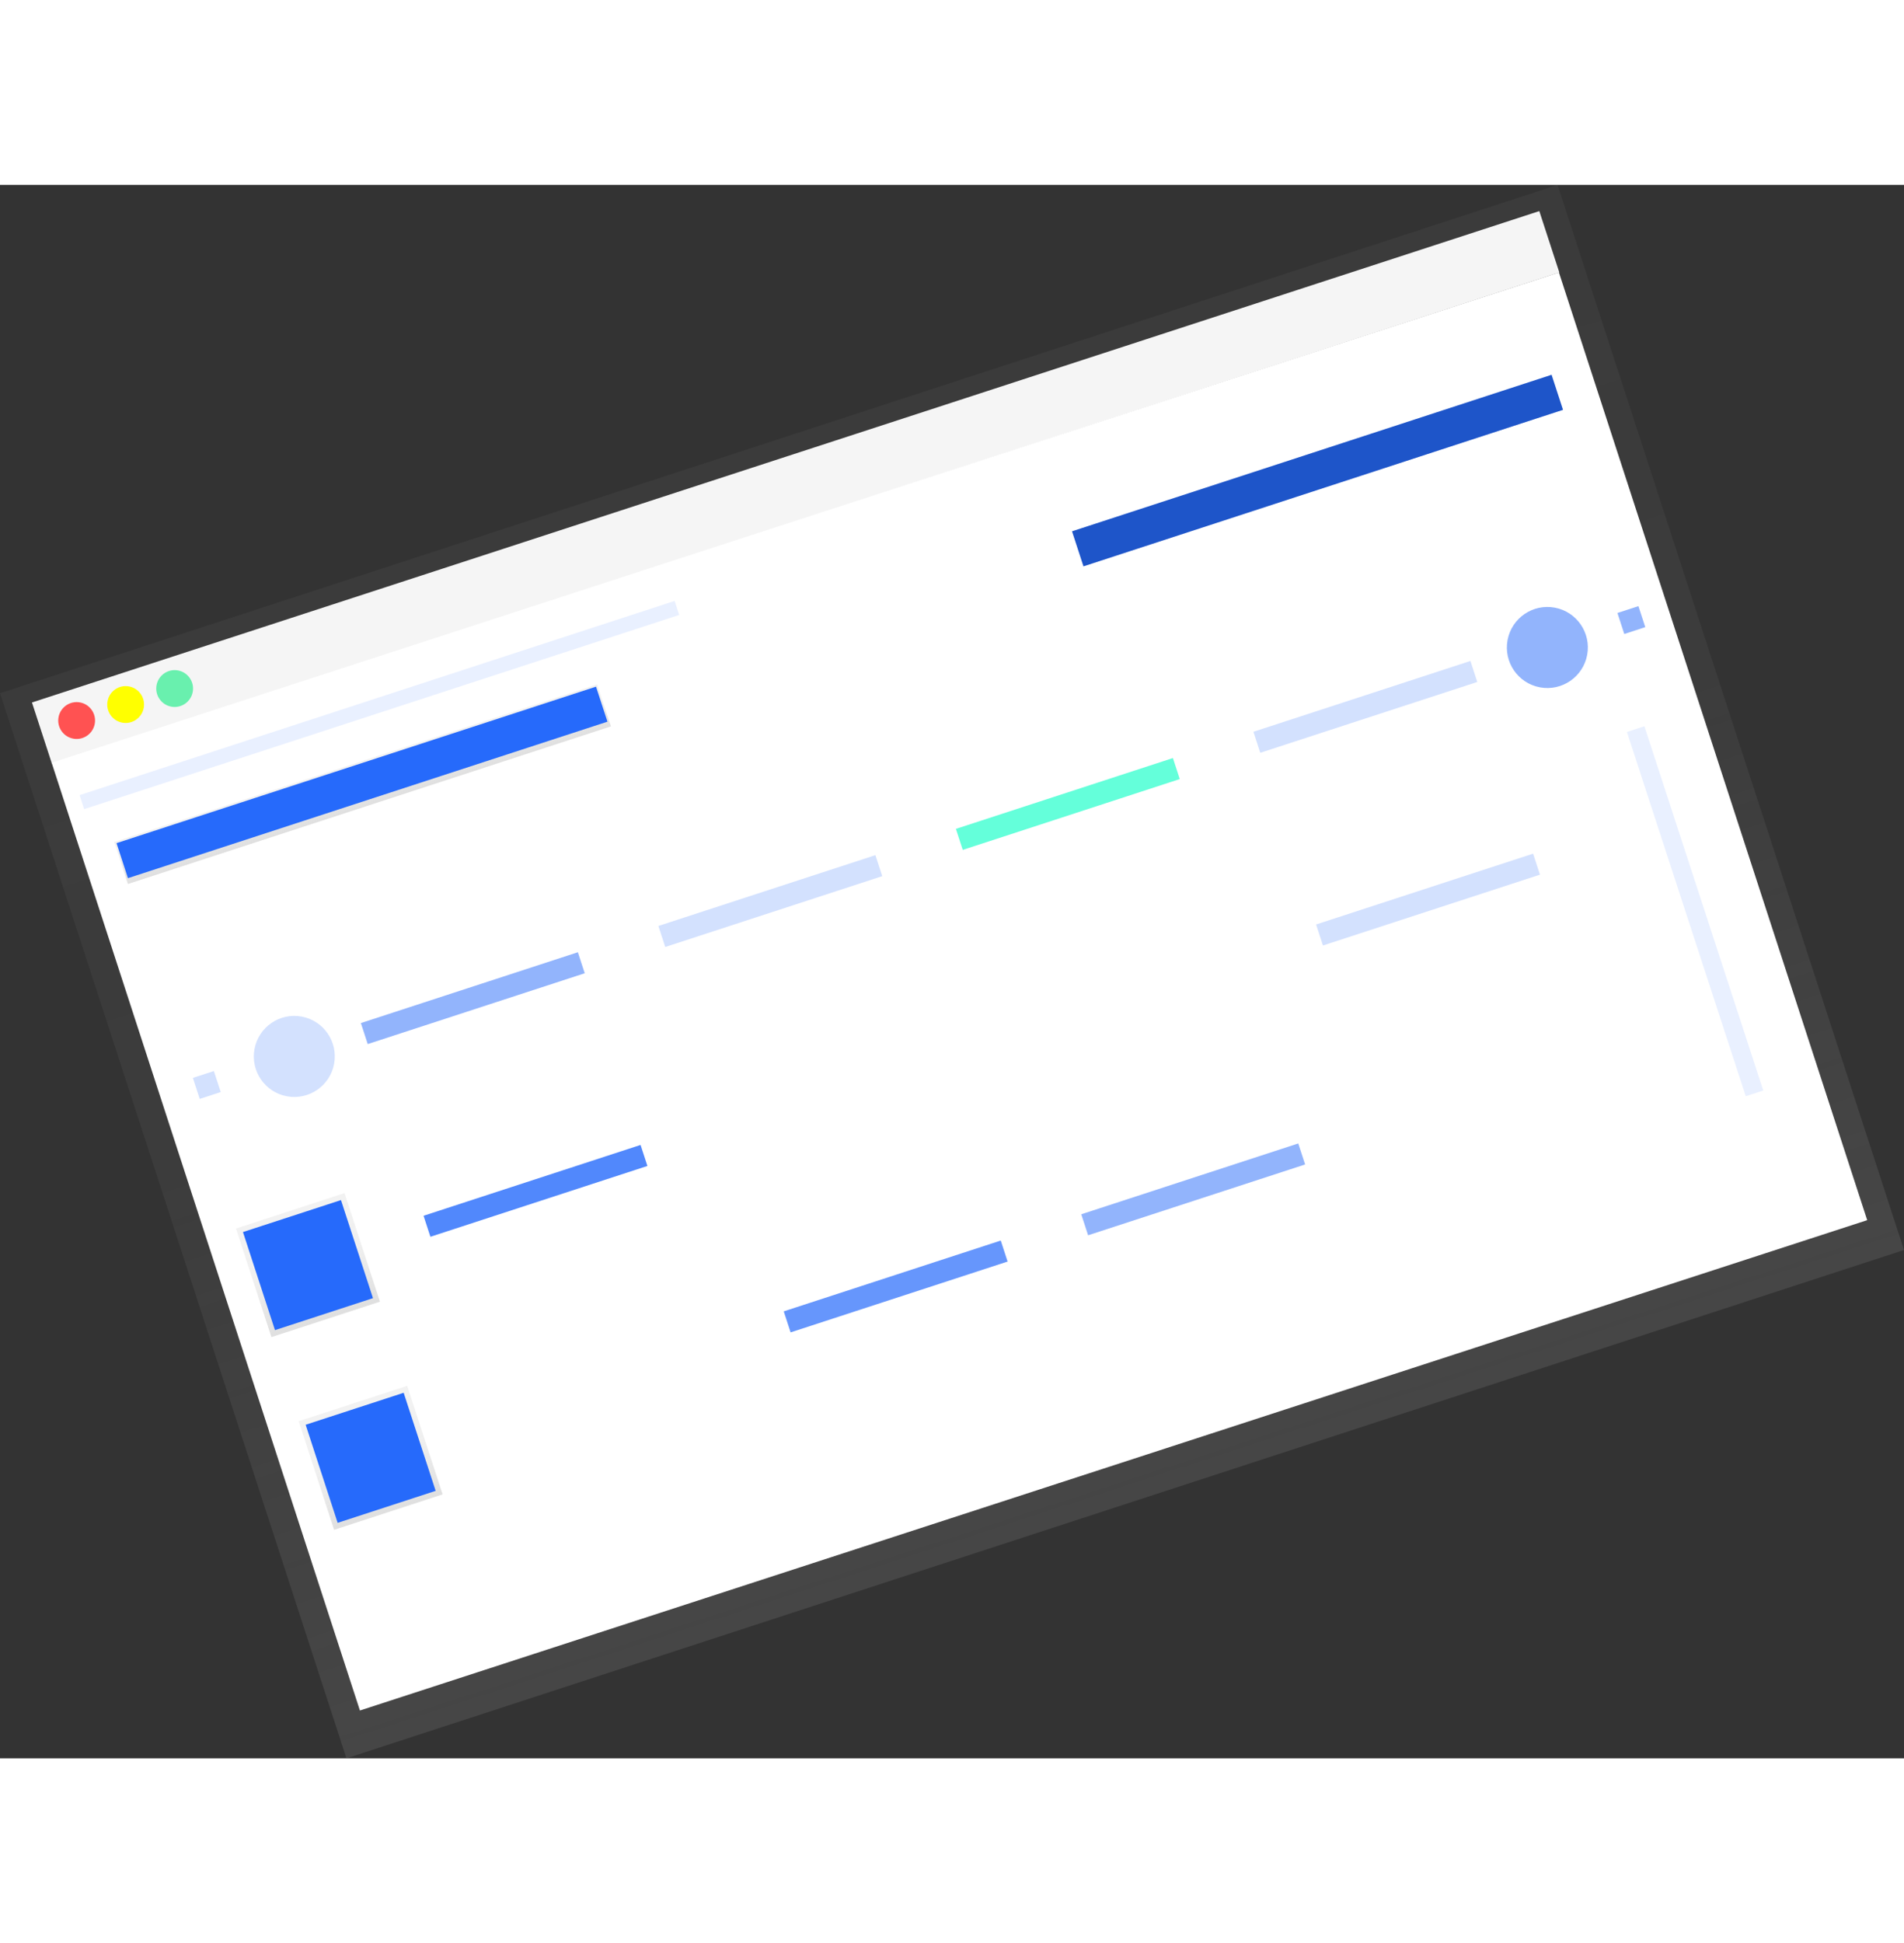 <svg id="e4476520-1cdd-4de1-b4a4-c2e57e044eb7" data-name="Layer 1" xmlns="http://www.w3.org/2000/svg" xmlns:xlink="http://www.w3.org/1999/xlink" width="588.342" height="600.413" viewBox="0 0 788.342 651.413"><rect x="0" y="0" width="788.342" height="651.413" fill="#333333" stroke="none"/><defs><linearGradient id="b78b9e48-caff-40cd-bfac-697dfd386121" x1="569.547" y1="675.394" x2="569.547" y2="211.365" gradientTransform="matrix(0.951, -0.31, 0.31, 0.951, -284.708, 80.569)" gradientUnits="userSpaceOnUse"><stop offset="0" stop-color="gray" stop-opacity="0.25"/><stop offset="0.535" stop-color="gray" stop-opacity="0.12"/><stop offset="1" stop-color="gray" stop-opacity="0.1"/></linearGradient><linearGradient id="a7a990f4-c21b-418a-bc7f-4acb261d3bf8" x1="361.532" y1="303.194" x2="361.532" y2="284.791" gradientTransform="translate(-5.452 78.236) rotate(0.027)" xlink:href="#b78b9e48-caff-40cd-bfac-697dfd386121"/><linearGradient id="aeed7e2d-a8b9-4ff2-bd4e-181cb0d9c778" x1="278.365" y1="499.966" x2="278.365" y2="452.658" gradientTransform="translate(55.203 95.07) rotate(0.027)" xlink:href="#b78b9e48-caff-40cd-bfac-697dfd386121"/><linearGradient id="e6ca6cde-461e-46f7-87b0-8c45073014c9" x1="278.326" y1="583.861" x2="278.326" y2="536.552" gradientTransform="translate(81.233 90.956) rotate(0.027)" xlink:href="#b78b9e48-caff-40cd-bfac-697dfd386121"/></defs><title>Browser stats</title><polygon points="0 210.447 8.716 237.242 143.438 651.413 788.342 440.966 653.619 26.795 644.904 0 0 210.447" fill="url(#b78b9e48-caff-40cd-bfac-697dfd386121)"/><rect x="206.997" y="235.997" width="656.268" height="26.694" transform="matrix(0.951, -0.31, 0.31, 0.951, -256.78, 54.019)" fill="#f5f5f5"/><rect x="274.941" y="251.918" width="656.268" height="412.609" transform="translate(-317.993 84.728) rotate(-18.019)" fill="#fff"/><ellipse cx="237.56" cy="346.047" rx="7.629" ry="7.62" transform="translate(-352.038 391.768) rotate(-79.424)" fill="#ff5252"/><ellipse cx="257.849" cy="339.426" rx="7.629" ry="7.62" transform="translate(-328.964 406.307) rotate(-79.424)" fill="#ff0"/><ellipse cx="278.139" cy="332.805" rx="7.629" ry="7.62" transform="translate(-305.89 420.846) rotate(-79.424)" fill="#69f0ae"/><rect x="250.756" y="363.247" width="210.372" height="18.304" transform="translate(-303.796 4.501) rotate(-18.073)" fill="url(#a7a990f4-c21b-418a-bc7f-4acb261d3bf8)"/><rect x="251.282" y="364.047" width="208.847" height="15.254" transform="translate(-303.582 4.392) rotate(-18.073)" fill="#266afb"/><rect x="646.919" y="234.941" width="208.847" height="15.254" transform="translate(-244.011 120.759) rotate(-18.073)" fill="#266afb"/><rect x="646.919" y="234.941" width="208.847" height="15.254" transform="translate(-244.011 120.759) rotate(-18.073)" opacity="0.2"/><rect x="286.877" y="492.36" width="9.147" height="9.152" transform="translate(-345.611 -9.361) rotate(-18.073)" fill="#266afb" opacity="0.2"/><rect x="876.711" y="299.883" width="9.147" height="9.152" transform="translate(-256.8 164.123) rotate(-18.073)" fill="#266afb" opacity="0.5"/><ellipse cx="327.681" cy="485.113" rx="16.783" ry="16.764" transform="translate(-415.16 593.901) rotate(-79.424)" fill="#266afb" opacity="0.2"/><ellipse cx="846.503" cy="315.809" rx="16.783" ry="16.764" transform="translate(174.868 965.678) rotate(-79.424)" fill="#266afb" opacity="0.5"/><rect x="354.334" y="456.418" width="94.515" height="9.152" transform="translate(-329.028 23.034) rotate(-18.073)" fill="#266afb" opacity="0.5"/><rect x="380.285" y="536.198" width="94.515" height="9.152" transform="translate(-352.497 35.021) rotate(-18.073)" fill="#266afb" opacity="0.8"/><rect x="749.837" y="415.605" width="94.515" height="9.152" transform="translate(-296.854 143.715) rotate(-18.073)" fill="#266afb" opacity="0.2"/><rect x="529.42" y="575.78" width="94.515" height="9.152" transform="translate(-357.418 83.239) rotate(-18.073)" fill="#266afb" opacity="0.7"/><rect x="652.604" y="535.582" width="94.515" height="9.152" transform="translate(-338.871 119.47) rotate(-18.073)" fill="#266afb" opacity="0.5"/><rect x="477.518" y="416.22" width="94.515" height="9.152" transform="translate(-310.48 59.265) rotate(-18.073)" fill="#266afb" opacity="0.2"/><rect x="600.702" y="376.022" width="94.515" height="9.152" transform="translate(-291.932 95.497) rotate(-18.073)" fill="#64ffda"/><rect x="723.886" y="335.825" width="94.515" height="9.152" transform="translate(-273.384 131.728) rotate(-18.073)" fill="#266afb" opacity="0.2"/><rect x="309.714" y="547.871" width="47.257" height="47.286" transform="translate(-366.681 7.314) rotate(-18.073)" fill="url(#aeed7e2d-a8b9-4ff2-bd4e-181cb0d9c778)"/><rect x="335.665" y="627.651" width="47.257" height="47.286" transform="translate(-390.15 19.301) rotate(-18.073)" fill="url(#e6ca6cde-461e-46f7-87b0-8c45073014c9)"/><rect x="312.001" y="550.159" width="42.684" height="42.71" transform="translate(-366.681 7.314) rotate(-18.073)" fill="#266afb"/><rect x="337.952" y="629.939" width="42.684" height="42.71" transform="translate(-390.15 19.301) rotate(-18.073)" fill="#266afb"/><rect x="233.341" y="336.586" width="259.153" height="6.101" transform="translate(-293.288 5.049) rotate(-18.073)" fill="#266afb" opacity="0.1"/><rect x="903.862" y="345.693" width="7.622" height="158.637" transform="translate(-292.897 178.257) rotate(-18.073)" fill="#266afb" opacity="0.1"/></svg>